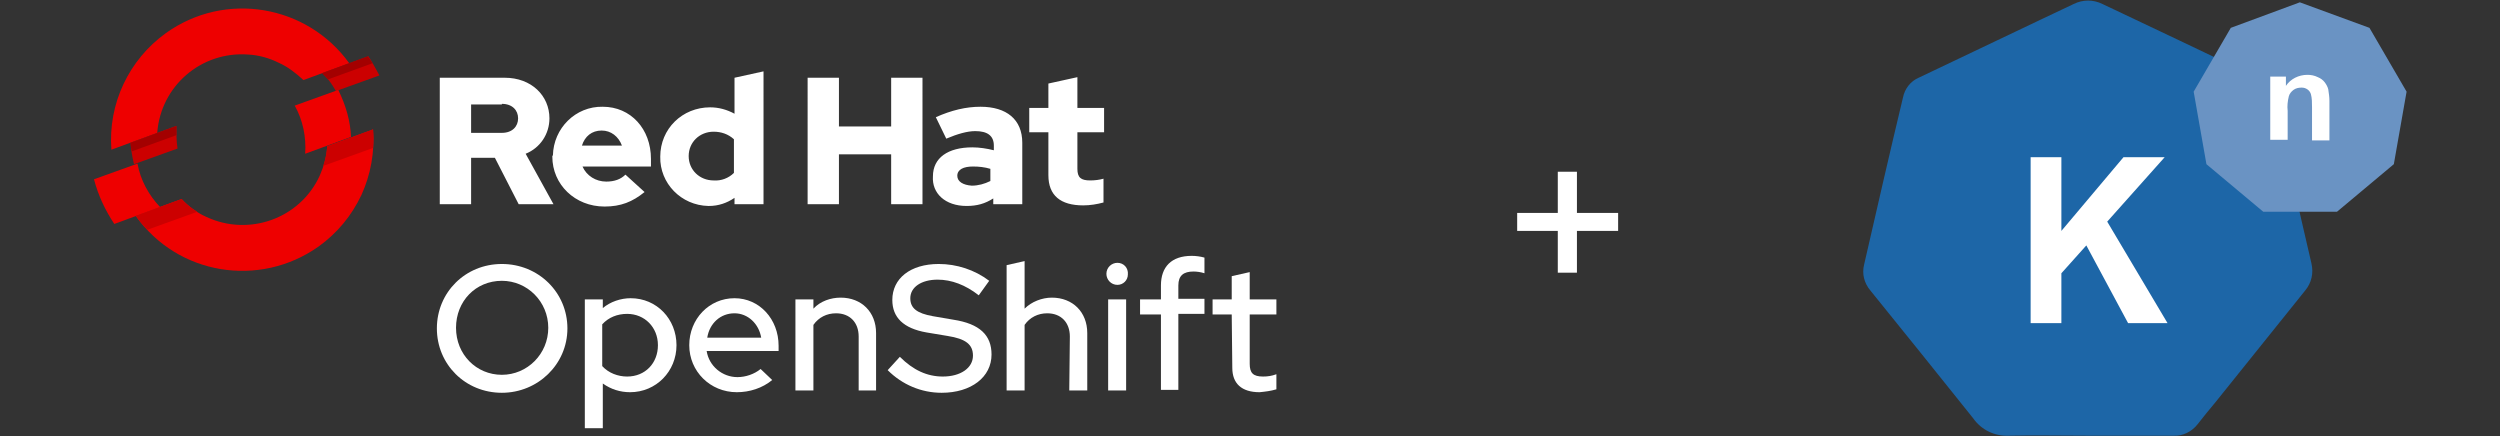 <?xml version="1.0" encoding="utf-8"?>
<!-- Generator: Adobe Illustrator 23.0.2, SVG Export Plug-In . SVG Version: 6.00 Build 0)  -->
<svg version="1.1" id="Layer_1" xmlns="http://www.w3.org/2000/svg" xmlns:xlink="http://www.w3.org/1999/xlink" x="0px" y="0px"
	 viewBox="0 0 430.9 75.2" style="enable-background:new 0 0 430.9 75.2;" xml:space="preserve">
<rect x="0" y="0" width="430.9" height="75.2" fill="#333333" stroke="none"/>
<style type="text/css">
	.st0{fill:#FFFFFF;}
	.st1{fill:#CC0000;}
	.st2{fill:#EE0000;}
	.st3{fill:#A30000;}
	.st4{fill:#1D66A7;}
	.st5{fill:#6A93C3;}
</style>
<title>openshift-knative</title>
<g>
	<g>
		<path class="st0" d="M86.5,67.7c-6.3,0-11.2-4.9-11.2-11.1s4.9-11.1,11.2-11.1s11.3,4.9,11.3,11.1S92.7,67.7,86.5,67.7z
			 M86.5,48.4c-4.5,0-7.9,3.5-7.9,8.1s3.5,8.1,7.9,8.1s8-3.6,8-8.1S90.9,48.4,86.5,48.4z"/>
		<path class="st0" d="M100.8,51.6h3.1v1.5c1.3-1.1,3.1-1.7,4.8-1.7c4.5,0,7.9,3.6,7.9,8.1s-3.5,8.1-8,8.1c-1.7,0-3.3-0.5-4.7-1.5
			v7.7h-3.1C100.8,73.8,100.8,51.6,100.8,51.6z M103.8,55.9v7.2c1.1,1.2,2.7,1.8,4.3,1.8c3.1,0,5.3-2.3,5.3-5.4
			c0-3.1-2.3-5.4-5.3-5.4C106.4,54.1,104.9,54.7,103.8,55.9L103.8,55.9z"/>
		<path class="st0" d="M126.6,51.4c4.3,0,7.6,3.6,7.6,8.2v0.9h-12.4c0.4,2.6,2.7,4.5,5.3,4.5c1.4,0,2.9-0.5,4-1.4l2,1.9
			c-1.7,1.4-3.9,2.1-6.1,2.1c-4.6,0-8.2-3.6-8.2-8.1C118.8,55,122.2,51.4,126.6,51.4z M121.9,58.2h9.3c-0.4-2.4-2.3-4.2-4.6-4.2
			C124.2,54,122.3,55.7,121.9,58.2L121.9,58.2z"/>
		<path class="st0" d="M137.1,51.6h3.1v1.6c1.2-1.3,3-1.9,4.7-1.9c3.6,0,6.1,2.5,6.1,6.1v9.9h-3V58c0-2.4-1.5-4-3.9-4
			c-1.6,0-3,0.7-3.9,2v11.3h-3.1V51.6z"/>
		<path class="st0" d="M155.1,61.5c2.3,2.3,4.7,3.4,7.4,3.4c3.1,0,5.2-1.5,5.2-3.6c0-1.9-1.2-2.9-4.4-3.4l-3.6-0.6
			c-4-0.7-5.9-2.6-5.9-5.6c0-3.7,3.1-6.2,8-6.2c3.1,0,6.2,1,8.7,2.9l-1.8,2.5c-2.3-1.8-4.7-2.7-7.1-2.7c-2.8,0-4.7,1.3-4.7,3.2
			c0,1.7,1.1,2.6,3.9,3.1l3.5,0.6c4.6,0.7,6.6,2.7,6.6,6c0,3.9-3.5,6.6-8.6,6.6c-3.5,0-6.8-1.4-9.3-3.9L155.1,61.5z"/>
		<path class="st0" d="M184.4,58c0-2.4-1.5-4-3.9-4c-1.6,0-3,0.7-3.9,2v11.3h-3.1V45.7l3.1-0.7v8.2c1.2-1.2,3-1.9,4.7-1.9
			c3.6,0,6.1,2.5,6.1,6.1v9.9h-3.1L184.4,58z"/>
		<path class="st0" d="M190.7,47.2c0-1.1,0.9-1.9,1.9-1.9c1.1,0,1.9,0.9,1.8,2c0,1-0.8,1.8-1.8,1.8
			C191.5,49.1,190.7,48.2,190.7,47.2z M194.1,67.3H191V51.6h3.1V67.3z"/>
		<path class="st0" d="M200.1,51.6v-2.4c0-3.2,1.8-5.1,5.3-5.1c0.7,0,1.5,0.1,2.2,0.3v2.7c-0.6-0.2-1.3-0.3-1.9-0.3
			c-1.7,0-2.6,0.7-2.6,2.4v2.3h4.5v2.6h-4.5v13.1h-3v-13h-3.6v-2.6C196.5,51.6,200.1,51.6,200.1,51.6z"/>
		<path class="st0" d="M212.3,54.2H209v-2.6h3.3v-4l3.1-0.7v4.7h4.6v2.6h-4.6v8.5c0,1.6,0.6,2.2,2.3,2.2c0.8,0,1.5-0.1,2.3-0.4v2.6
			c-1,0.3-1.9,0.4-2.9,0.5c-3.1,0-4.7-1.5-4.7-4.2L212.3,54.2z"/>
		<path class="st0" d="M180.7,30.2c0,3.5,2.1,5.2,6,5.2c1.2,0,2.4-0.2,3.5-0.5v-4.1c-0.7,0.2-1.5,0.3-2.3,0.3c-1.6,0-2.2-0.5-2.2-2
			v-6.3h4.6v-4.2h-4.6v-5.3l-5,1.1v4.2h-3.3v4.2h3.3V30.2z M165,30.3c0-1.1,1.1-1.6,2.7-1.6c1,0,2,0.1,3,0.4v2.1
			c-1,0.5-2.1,0.8-3.2,0.8C166,31.9,165,31.3,165,30.3 M166.6,35.5c1.8,0,3.2-0.4,4.6-1.3v1h5V24.6c0-4-2.7-6.2-7.2-6.2
			c-2.5,0-5,0.6-7.7,1.8l1.8,3.7c1.9-0.8,3.6-1.3,5-1.3c2.1,0,3.2,0.8,3.2,2.5v0.8c-1.2-0.3-2.5-0.5-3.7-0.5c-4.2,0-6.8,1.8-6.8,5
			C160.6,33.3,162.9,35.5,166.6,35.5 M139.2,35.2h5.4v-8.6h9v8.6h5.4V13.4h-5.4v8.4h-9v-8.4h-5.4V35.2z M118.7,26.9
			c0-2.4,1.9-4.2,4.3-4.2c1.3,0,2.5,0.4,3.5,1.3v5.8c-0.9,0.9-2.2,1.4-3.5,1.3C120.6,31.1,118.7,29.3,118.7,26.9 M126.6,35.2h5V12.3
			l-5,1.1v6.2c-1.3-0.7-2.7-1.1-4.2-1.1c-4.8,0-8.6,3.7-8.6,8.5c-0.1,4.6,3.6,8.4,8.3,8.5h0.1c1.6,0,3.1-0.5,4.4-1.4L126.6,35.2z
			 M103.7,22.5c1.6,0,2.9,1,3.5,2.6h-6.9C100.8,23.5,102,22.5,103.7,22.5 M95.2,27c0,4.8,3.9,8.6,9,8.6c2.8,0,4.8-0.8,6.9-2.5
			l-3.3-3c-0.8,0.8-1.9,1.2-3.3,1.2c-1.8,0-3.4-1-4.1-2.6h11.8v-1.3c0-5.2-3.5-9-8.3-9c-4.7-0.1-8.5,3.7-8.6,8.4
			C95.2,26.8,95.2,26.9,95.2,27 M86.5,17.9c1.8,0,2.8,1.1,2.8,2.5s-1,2.5-2.8,2.5h-5.3V18h5.3V17.9z M75.8,35.2h5.4v-8h4.1l4.1,8h6
			l-4.8-8.7c2.5-1,4.1-3.4,4.1-6.1c0-3.9-3.1-7-7.7-7H75.8V35.2z"/>
		<path class="st1" d="M30.4,21.7l-7.9,2.9c0.1,1.3,0.3,2.5,0.6,3.7l7.5-2.7C30.4,24.3,30.4,23,30.4,21.7"/>
		<path class="st1" d="M65.4,13c-0.6-1.1-1.2-2.2-1.9-3.3l-7.9,2.9c0.9,0.9,1.7,2,2.3,3.1L65.4,13z"/>
		<path class="st2" d="M48,10.8c1.6,0.7,3,1.8,4.3,3l7.9-2.9C52.9,0.8,38.8-1.6,28.6,5.7c-6.4,4.6-10,12.2-9.4,20.1l7.9-2.9
			c0.6-8.1,7.6-14.1,15.7-13.5C44.6,9.5,46.4,10,48,10.8"/>
		<path class="st2" d="M23.7,28.2l-7.5,2.7c0.7,2.7,1.9,5.3,3.5,7.7l7.9-2.9C25.6,33.6,24.2,31,23.7,28.2"/>
		<path class="st2" d="M56.4,25.2c-0.1,1.8-0.6,3.5-1.3,5.1c-3.4,7.4-12.2,10.5-19.5,7.1c-1.6-0.7-3.1-1.8-4.3-3.1l-7.9,2.9
			c7.2,10.2,21.3,12.5,31.5,5.3c3.2-2.3,5.7-5.3,7.4-8.9c1.6-3.5,2.3-7.4,2-11.3L56.4,25.2z"/>
		<path class="st2" d="M58.3,15.5l-7.5,2.7c1.4,2.5,2,5.4,1.8,8.3l7.9-2.9C60.4,20.9,59.6,18.1,58.3,15.5"/>
		<path class="st3" d="M30.4,23.3c0-0.5,0-1.1,0-1.6l-7.9,2.9c0,0.5,0.1,1,0.2,1.5L30.4,23.3z"/>
		<path class="st3" d="M64.2,10.9c-0.2-0.4-0.5-0.8-0.8-1.2l-7.9,2.9c0.3,0.4,0.7,0.7,1,1.1L64.2,10.9z"/>
		<path class="st1" d="M23.4,37.2c0.6,0.9,1.3,1.7,2,2.4l8.6-3.1c-1-0.6-1.9-1.3-2.7-2.2L23.4,37.2z M64.3,22.3l-7.9,2.9
			c-0.1,1.2-0.3,2.3-0.7,3.4l8.6-3.1C64.4,24.4,64.4,23.4,64.3,22.3"/>
	</g>
	<path class="st0" d="M271.8,47h-3.3v-7.2h-7v-3.1h7v-7.1h3.3v7.1h7.1v3.1h-7.1V47z"/>
	<g>
		<path class="st4" d="M359.9,75.1c-4.6,0-9.2-0.1-13.7,0c-2.4,0.1-4.7-1-6.1-3c-5.9-7.4-11.8-14.7-17.7-22
			c-1.1-1.3-1.5-2.9-1.1-4.5c2.2-9.6,4.4-19.2,6.7-28.8c0.3-1.5,1.3-2.8,2.7-3.4l21-10c1.9-0.9,3.8-1.8,5.7-2.7c1.6-0.8,3.4-0.8,5,0
			c8.9,4.2,17.7,8.4,26.5,12.6c1.6,0.7,2.7,2.1,3,3.8c2.2,9.4,4.3,18.9,6.5,28.3c0.4,1.7,0,3.4-1.1,4.7l-15.5,19.3
			c-1,1.2-2,2.4-3,3.7c-1,1.3-2.6,2.1-4.2,2H359.9z"/>
		<polygon class="st5" points="396.4,0.4 384.5,4.8 378.1,15.8 380.3,28.3 390.1,36.5 402.8,36.5 412.6,28.3 414.8,15.8 408.4,4.8 
					"/>
		<path class="st0" d="M401.4,24.2h-2.9v-5.7c0-0.8,0-1.6-0.2-2.3c-0.1-0.3-0.3-0.6-0.6-0.8c-0.3-0.2-0.6-0.3-1-0.3
			c-0.5,0-1,0.1-1.4,0.4c-0.4,0.3-0.7,0.7-0.8,1.1c-0.2,0.8-0.3,1.7-0.2,2.5v5h-3V13.2h2.7v1.6c0.8-1.2,2.2-1.9,3.7-1.9
			c0.6,0,1.2,0.1,1.8,0.4c0.5,0.2,0.9,0.5,1.2,0.9c0.3,0.4,0.5,0.8,0.6,1.2c0.1,0.7,0.2,1.3,0.2,2v6.8H401.4z"/>
		<path class="st0" d="M350,55.7V27.1h5.3v12.7L366,27.1h7.1l-9.9,11.1l10.4,17.5h-6.8l-7.2-13.4l-4.3,4.8v8.6L350,55.7z"/>
	</g>
</g>
</svg>
